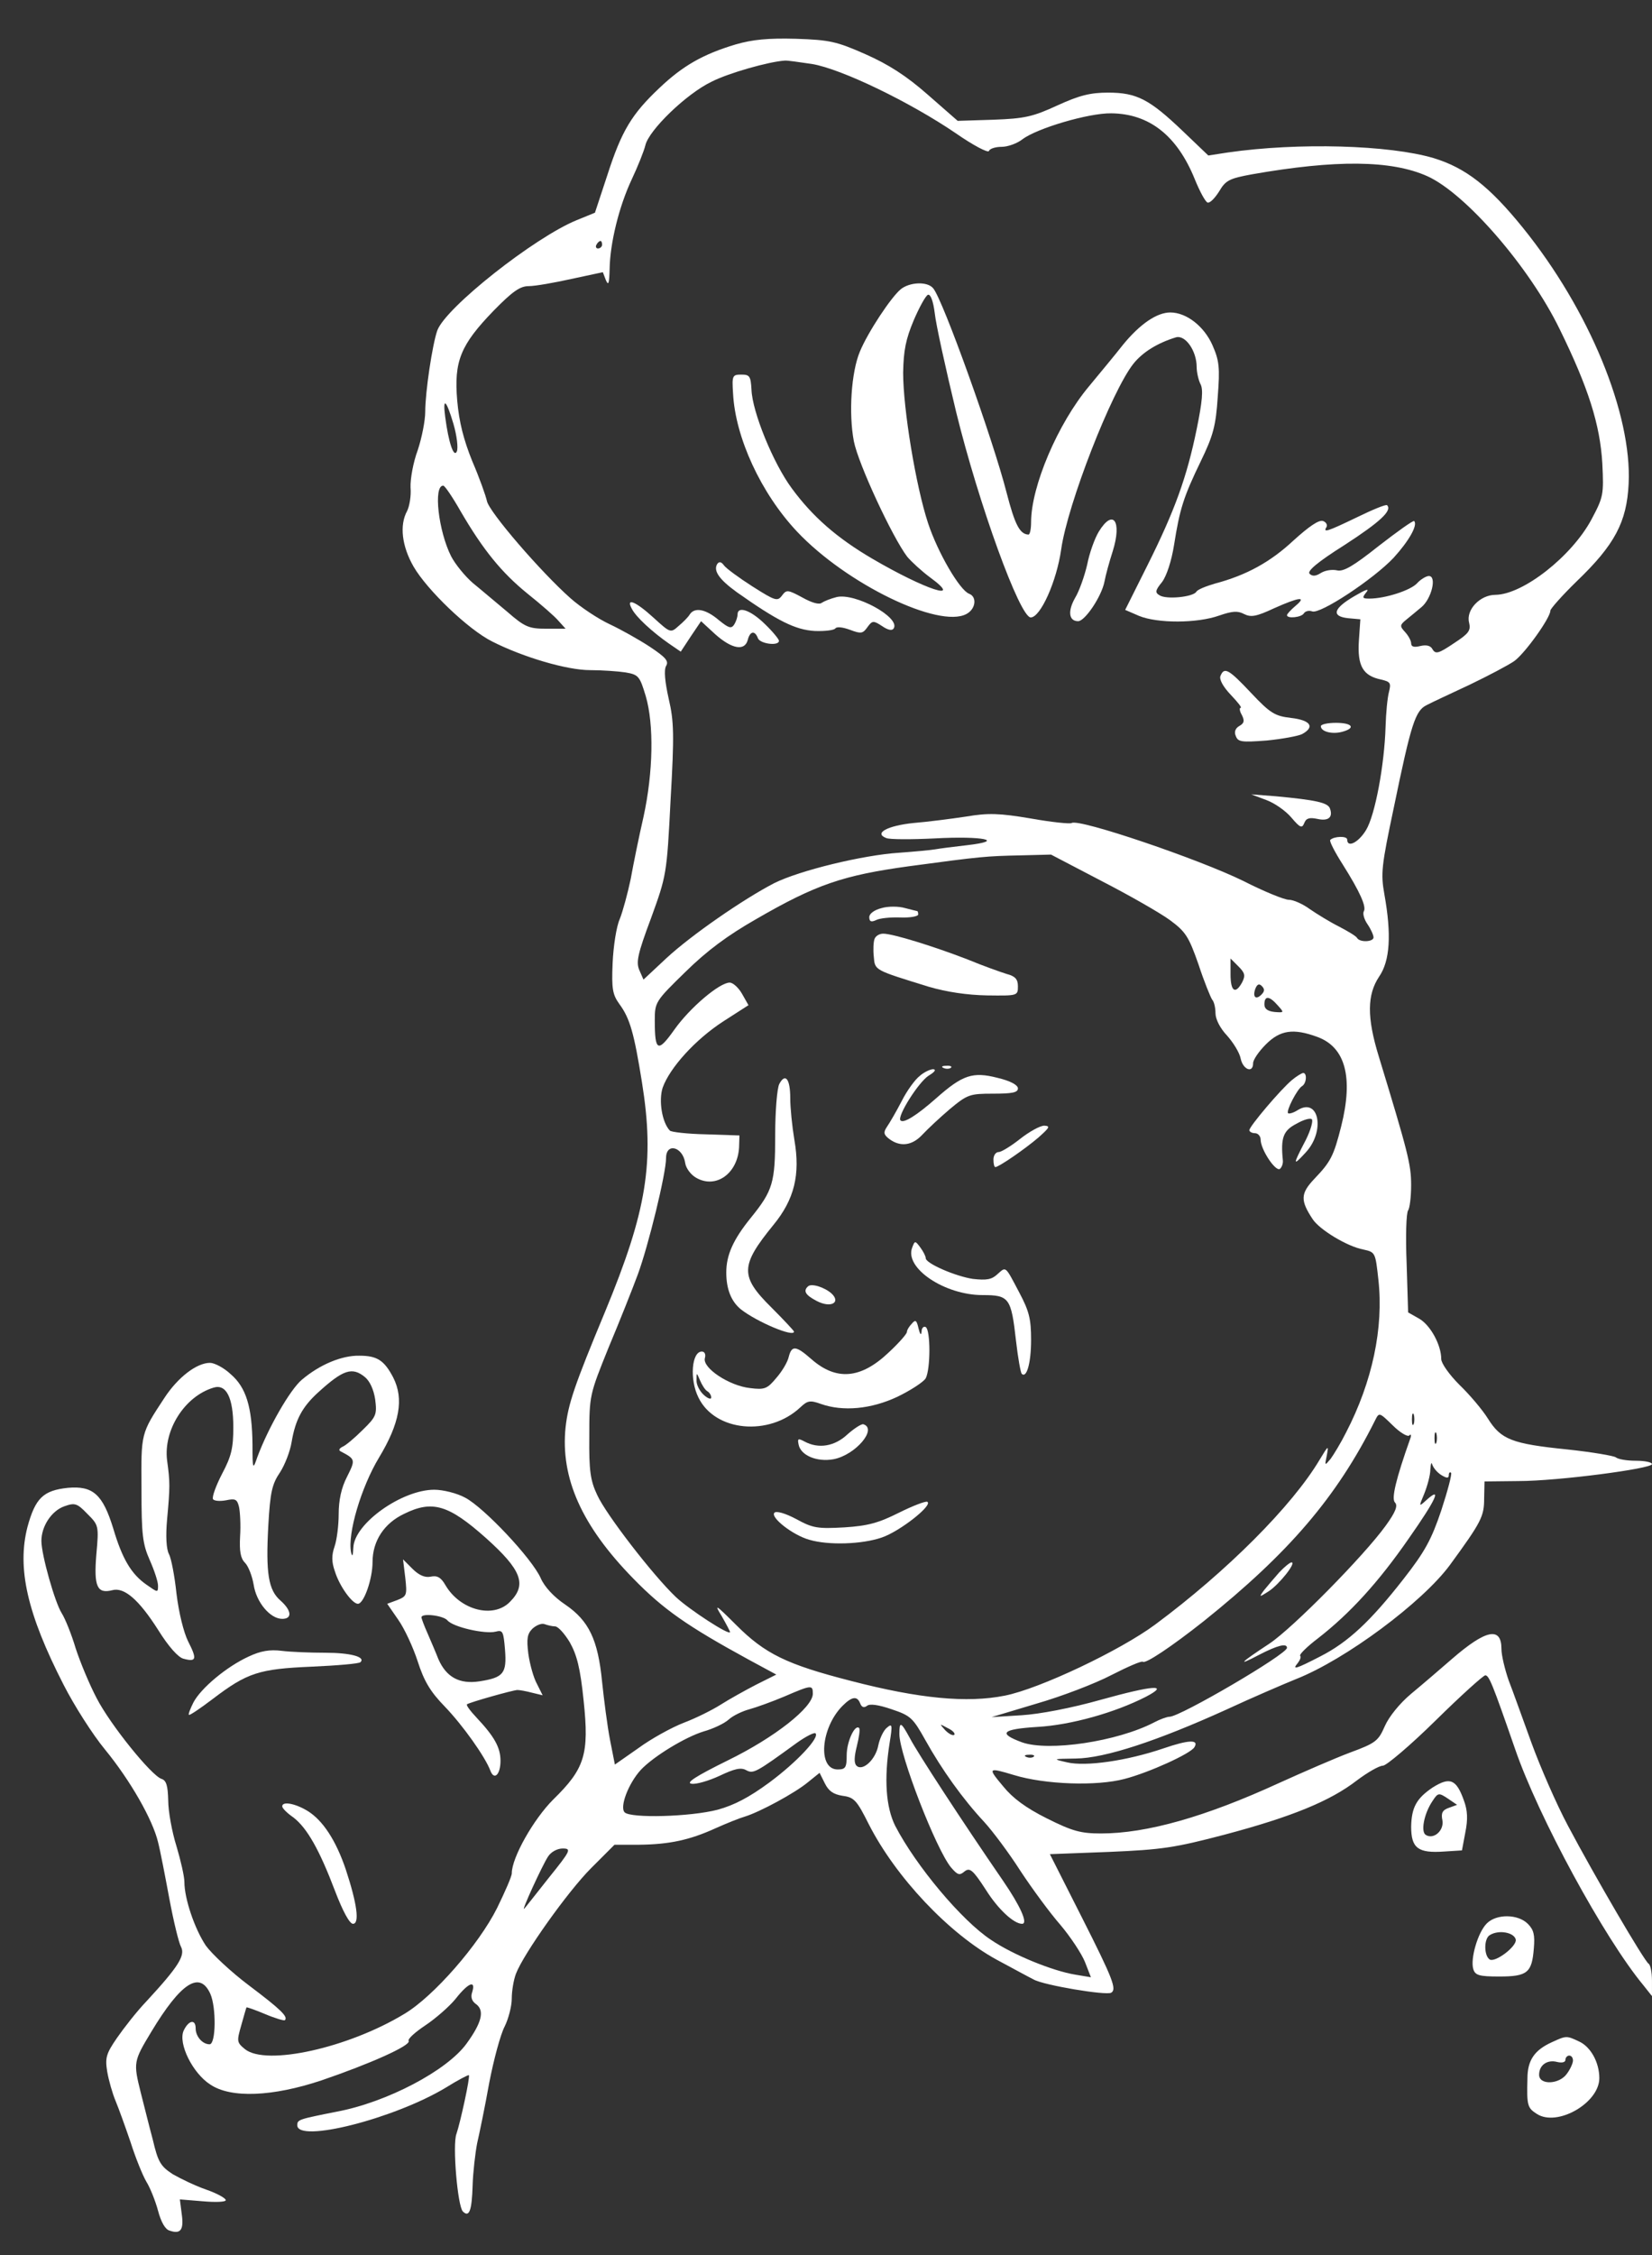 <?xml version="1.0" standalone="no"?>
<!DOCTYPE svg PUBLIC "-//W3C//DTD SVG 20010904//EN"
 "http://www.w3.org/TR/2001/REC-SVG-20010904/DTD/svg10.dtd">
<svg version="1.0" xmlns="http://www.w3.org/2000/svg"
 width="439pt" height="599pt" viewBox="0 0 439 599"
 preserveAspectRatio="xMidYMid meet">

<rect x="0" y="0" width="439" height="599" fill="#333333" stroke="none"/>

<g transform="translate(0,599) scale(0.1,-0.1)"
fill="#ffffff" stroke="none">
<path d="M1955 5872 c-87 -26 -141 -57 -203 -116 -73 -69 -100 -113 -138 -231
l-33 -100 -49 -20 c-112 -46 -348 -232 -370 -293 -13 -37 -32 -163 -32 -216 0
-23 -9 -69 -20 -102 -12 -32 -20 -77 -19 -99 2 -22 -3 -50 -9 -62 -21 -38 -14
-94 17 -148 36 -62 145 -167 209 -199 83 -42 199 -76 260 -76 31 0 74 -3 94
-6 35 -6 38 -10 54 -63 22 -75 20 -202 -6 -321 -12 -52 -27 -126 -34 -165 -8
-38 -21 -86 -29 -106 -9 -20 -17 -72 -19 -117 -3 -69 0 -84 18 -109 28 -38 39
-77 60 -208 34 -212 13 -341 -98 -609 -82 -197 -98 -245 -105 -307 -14 -135
43 -262 180 -402 80 -82 143 -126 306 -215 l74 -40 -54 -27 c-29 -15 -72 -39
-94 -53 -22 -14 -66 -36 -98 -48 -31 -12 -86 -42 -120 -67 l-63 -44 -13 66
c-7 36 -16 106 -21 154 -11 112 -35 162 -98 205 -30 20 -55 47 -65 70 -23 52
-151 188 -201 214 -22 12 -59 21 -82 21 -86 0 -213 -90 -215 -154 -1 -22 -3
-26 -6 -12 -10 49 27 173 74 251 55 91 67 156 38 213 -24 46 -43 58 -90 58
-47 1 -106 -24 -153 -64 -31 -26 -89 -127 -118 -205 -12 -35 -13 -34 -13 33
-1 100 -17 152 -58 187 -18 17 -43 30 -55 30 -35 0 -85 -38 -121 -93 -63 -96
-62 -92 -61 -242 0 -122 3 -146 22 -189 12 -27 22 -57 22 -68 0 -19 -1 -18
-31 3 -40 28 -64 68 -88 149 -28 91 -54 114 -121 108 -65 -7 -86 -27 -107
-104 -28 -109 -1 -230 96 -419 28 -55 77 -132 110 -172 68 -83 127 -187 141
-246 6 -23 19 -91 30 -150 11 -59 25 -117 31 -128 12 -23 -7 -53 -91 -144 -26
-27 -61 -72 -79 -98 -29 -42 -32 -53 -26 -90 4 -23 14 -58 22 -77 8 -19 26
-69 40 -110 13 -41 32 -88 42 -105 10 -16 24 -51 31 -77 8 -30 19 -50 31 -53
29 -10 38 2 32 44 l-5 39 61 -5 c34 -3 61 -2 61 3 0 5 -23 18 -52 28 -29 10
-68 29 -89 41 -32 21 -39 32 -53 92 -10 37 -24 94 -32 125 -20 80 -19 83 28
161 79 131 129 163 157 101 16 -36 15 -134 -2 -134 -19 0 -37 21 -37 42 0 26
-19 22 -32 -6 -15 -34 24 -113 71 -143 55 -37 166 -32 295 11 129 44 239 93
232 105 -3 5 17 23 44 41 27 18 64 50 81 71 33 42 54 51 44 18 -5 -14 -1 -25
11 -33 22 -17 14 -49 -26 -104 -52 -72 -212 -156 -345 -181 -101 -20 -105 -21
-105 -36 0 -48 257 17 395 100 32 20 59 34 61 33 4 -4 -23 -127 -33 -156 -11
-28 3 -192 17 -206 17 -17 24 2 26 69 1 35 7 86 12 112 6 26 21 98 32 160 12
62 30 129 41 150 10 20 19 54 19 74 0 21 5 50 11 66 20 53 138 219 200 281
l62 62 66 0 c79 1 133 12 203 44 29 13 64 27 78 31 39 12 132 62 167 91 l31
25 14 -28 c10 -20 22 -29 47 -33 31 -4 38 -12 70 -76 72 -141 213 -290 339
-359 41 -22 85 -46 99 -53 26 -15 193 -43 206 -35 15 9 5 36 -78 200 l-85 168
158 6 c140 6 174 11 307 46 177 47 280 89 351 144 28 21 59 39 69 39 9 0 73
54 140 120 67 66 127 120 132 120 10 0 19 -22 79 -195 62 -181 238 -504 341
-628 l23 -29 0 41 c0 22 -4 42 -9 45 -12 8 -143 232 -214 366 -31 58 -74 157
-97 220 -23 63 -50 139 -61 167 -10 29 -19 66 -19 83 0 60 -41 52 -131 -26
-31 -27 -80 -69 -109 -93 -31 -26 -59 -61 -70 -86 -17 -39 -24 -45 -92 -70
-40 -15 -125 -52 -189 -81 -196 -90 -352 -134 -473 -134 -54 0 -76 6 -144 40
-56 28 -91 54 -116 85 -42 50 -41 51 29 30 82 -25 219 -30 294 -10 65 17 175
67 185 84 13 21 -15 20 -82 -3 -97 -33 -207 -49 -257 -37 -39 9 -38 9 24 10
78 1 217 47 400 130 69 32 153 68 185 81 132 52 336 204 409 303 84 115 91
129 91 177 l1 45 90 1 c105 0 355 33 355 45 0 5 -19 9 -43 9 -24 0 -47 4 -53
9 -5 4 -63 14 -129 21 -147 15 -176 26 -211 82 -15 24 -49 64 -76 90 -27 27
-48 57 -48 68 0 38 -29 90 -58 107 l-30 17 -4 131 c-3 71 -1 134 4 140 4 5 8
35 8 67 0 55 -8 86 -86 342 -32 104 -31 164 1 212 29 42 33 112 14 218 -10 56
-8 75 25 231 46 223 57 257 87 272 13 7 65 31 114 54 50 24 103 52 119 63 29
21 96 115 96 134 0 5 32 41 70 78 101 97 133 157 138 259 9 185 -104 461 -281
680 -89 110 -152 159 -237 185 -118 35 -360 42 -547 15 l-52 -8 -68 65 c-88
84 -122 102 -198 102 -47 0 -76 -7 -135 -34 -65 -30 -87 -35 -170 -38 l-95 -3
-80 70 c-57 50 -104 80 -165 107 -77 34 -95 38 -185 41 -74 2 -115 -2 -160
-15z m203 -52 c78 -13 260 -101 382 -184 46 -32 86 -53 88 -47 2 6 17 11 34
11 16 0 41 9 55 20 38 29 176 70 236 69 101 -1 175 -59 222 -175 13 -32 28
-60 34 -62 6 -2 19 11 31 30 17 29 27 34 87 45 222 39 370 38 466 -5 102 -46
272 -242 352 -407 76 -155 107 -253 113 -356 4 -83 3 -89 -29 -149 -52 -97
-181 -199 -255 -200 -41 0 -79 -40 -70 -74 5 -21 -1 -29 -41 -55 -40 -27 -48
-29 -56 -16 -5 10 -16 13 -33 9 -16 -4 -24 -2 -24 7 0 7 -7 20 -16 30 -15 16
-14 19 3 33 10 8 28 23 40 33 27 22 42 83 20 83 -7 0 -22 -9 -31 -19 -17 -19
-85 -41 -127 -41 -19 0 -20 2 -8 17 9 11 -2 7 -31 -10 -57 -33 -63 -54 -18
-59 l33 -3 -4 -58 c-4 -66 11 -92 59 -102 25 -6 27 -9 21 -33 -4 -15 -8 -56
-9 -92 -3 -102 -28 -236 -52 -275 -20 -33 -50 -48 -50 -25 0 10 -35 9 -45 -1
-3 -3 12 -32 33 -65 46 -73 64 -113 56 -125 -3 -6 1 -21 10 -34 9 -13 16 -29
16 -35 0 -12 -37 -14 -44 -1 -3 5 -25 18 -48 30 -24 12 -58 33 -77 46 -19 14
-44 25 -56 25 -12 0 -66 22 -121 50 -118 58 -436 166 -456 154 -4 -3 -53 2
-109 12 -83 14 -113 15 -172 5 -40 -6 -102 -14 -139 -17 -69 -7 -107 -27 -73
-40 9 -4 67 -4 128 -1 130 7 191 -6 87 -18 -36 -4 -74 -9 -85 -11 -11 -2 -54
-6 -95 -9 -96 -6 -265 -47 -333 -81 -81 -42 -219 -137 -286 -199 l-61 -57 -11
25 c-9 21 -5 42 31 138 41 113 42 116 52 314 10 174 9 209 -5 269 -10 45 -13
76 -7 87 8 13 -1 23 -43 51 -29 19 -77 46 -107 60 -30 14 -77 45 -104 69 -79
70 -216 229 -222 258 -3 14 -20 62 -39 106 -23 57 -35 104 -40 161 -9 105 9
148 97 239 50 51 70 65 93 65 17 0 68 9 113 19 l84 18 8 -21 c7 -16 9 -9 10
29 1 69 25 167 59 239 16 34 32 74 36 90 9 40 109 137 176 169 45 23 151 53
194 56 6 1 38 -4 73 -9z m-558 -480 c0 -5 -5 -10 -11 -10 -5 0 -7 5 -4 10 3 6
8 10 11 10 2 0 4 -4 4 -10z m-395 -476 c9 -31 13 -64 9 -73 -8 -18 -22 23 -31
92 -7 54 3 45 22 -19z m19 -232 c60 -103 109 -163 178 -219 35 -28 72 -60 82
-72 l19 -21 -51 0 c-46 0 -57 4 -104 45 -29 24 -70 59 -91 76 -21 18 -47 50
-58 71 -34 67 -48 189 -21 188 4 0 25 -31 46 -68z m1703 -982 c74 -38 156 -85
182 -104 42 -31 50 -44 76 -118 15 -46 32 -87 36 -93 5 -5 9 -21 9 -36 0 -16
12 -40 31 -60 16 -18 33 -45 36 -61 6 -29 33 -40 33 -12 0 9 15 31 34 50 38
38 73 43 136 20 75 -27 97 -107 64 -238 -20 -79 -28 -94 -71 -139 -37 -39 -38
-57 -5 -107 18 -28 92 -73 135 -81 32 -7 32 -8 40 -81 14 -127 -16 -270 -86
-405 -14 -28 -33 -59 -41 -70 -16 -19 -16 -19 -10 10 5 27 4 26 -19 -12 -73
-123 -247 -297 -437 -438 -93 -69 -308 -171 -400 -189 -100 -20 -227 -8 -408
39 -172 44 -229 72 -306 149 -55 55 -59 57 -38 23 12 -21 22 -40 22 -42 0 -11
-109 60 -144 93 -61 58 -186 220 -209 271 -18 38 -22 64 -21 156 0 109 1 111
51 235 29 69 64 157 78 195 28 76 75 268 75 309 0 42 45 30 51 -14 2 -13 15
-31 30 -39 52 -29 109 12 113 81 l1 32 -89 3 c-49 1 -93 6 -96 10 -21 22 -30
80 -19 114 19 53 87 128 161 176 l67 43 -17 30 c-9 16 -24 30 -33 30 -27 0
-106 -67 -147 -125 -44 -62 -52 -58 -52 25 0 48 2 51 81 128 58 57 112 97 189
141 159 92 231 116 405 140 193 26 205 27 299 29 l79 2 134 -70z m374 -269
c-18 -33 -31 -25 -31 21 l0 42 21 -21 c17 -17 19 -24 10 -42z m51 -33 c-15
-15 -24 -6 -16 16 5 12 10 14 17 7 8 -8 8 -14 -1 -23z m43 -28 c18 -20 18 -20
-8 -18 -18 2 -27 8 -27 20 0 24 13 23 35 -2z m-2425 -988 c13 -11 23 -33 27
-59 5 -40 3 -46 -33 -81 -22 -22 -46 -42 -54 -45 -8 -4 -11 -9 -5 -12 40 -21
40 -22 17 -68 -15 -29 -22 -62 -22 -99 0 -30 -5 -69 -11 -86 -8 -23 -8 -41 1
-66 12 -39 46 -86 61 -86 16 0 39 66 39 111 0 56 31 103 84 128 75 37 118 24
217 -64 95 -85 110 -124 64 -170 -44 -45 -132 -22 -171 44 -12 21 -22 27 -40
23 -15 -3 -31 4 -48 21 l-25 25 6 -49 c5 -46 4 -49 -21 -59 l-27 -10 29 -42
c17 -24 40 -74 52 -111 17 -53 34 -81 72 -120 48 -50 107 -133 121 -170 10
-27 27 -11 27 26 0 35 -16 64 -63 114 -17 18 -29 34 -26 36 6 5 123 38 134 38
6 0 23 -3 38 -7 l29 -7 -15 30 c-9 16 -19 52 -23 80 -5 40 -3 53 11 67 10 9
24 15 32 12 8 -3 21 -6 28 -6 8 0 25 -19 39 -42 19 -34 28 -68 37 -156 15
-142 3 -180 -81 -262 -52 -52 -110 -154 -110 -196 0 -8 -18 -49 -39 -92 -49
-98 -169 -235 -246 -281 -150 -91 -368 -139 -424 -94 -22 18 -22 21 -10 63 7
25 13 46 14 48 1 1 24 -7 50 -18 26 -11 50 -18 52 -16 9 9 -10 28 -95 92 -48
36 -99 84 -115 106 -30 45 -57 125 -57 169 0 15 -10 58 -21 95 -12 38 -22 93
-22 122 -1 39 -5 53 -18 57 -27 9 -136 144 -172 214 -19 36 -44 96 -56 133
-11 37 -28 79 -37 93 -18 28 -54 155 -54 192 0 39 27 80 61 92 28 10 34 8 61
-20 30 -30 31 -31 24 -108 -7 -85 2 -105 42 -95 32 9 71 -25 122 -105 28 -45
54 -74 68 -77 34 -9 36 -1 12 46 -12 24 -25 77 -31 127 -5 47 -14 94 -20 105
-7 13 -9 48 -5 92 8 87 8 99 0 157 -10 81 47 170 123 193 34 11 53 -26 53
-105 0 -55 -5 -77 -30 -124 -16 -31 -27 -61 -24 -67 3 -5 19 -6 35 -3 24 5 29
3 34 -17 3 -13 5 -49 3 -79 -2 -39 1 -58 13 -70 9 -9 19 -35 23 -58 7 -47 44
-91 76 -91 27 0 25 22 -4 48 -33 28 -40 73 -33 200 5 89 10 110 31 141 13 20
27 56 31 81 10 59 28 93 71 132 66 60 90 68 124 40z m2775 -155 c4 5 6 1 3 -7
-39 -110 -51 -161 -41 -171 8 -8 2 -25 -25 -62 -57 -79 -246 -271 -309 -313
-79 -52 -87 -61 -28 -30 50 26 75 32 75 19 0 -17 -284 -183 -312 -183 -7 0
-26 -7 -41 -15 -98 -51 -280 -78 -351 -53 -65 24 -54 35 41 41 89 5 206 38
288 80 65 34 20 31 -120 -8 -78 -22 -162 -38 -210 -41 l-80 -5 120 36 c66 19
155 53 199 76 43 22 80 38 83 35 7 -6 76 40 162 108 226 181 353 329 455 533
11 22 11 22 47 -13 19 -19 39 -31 44 -27z m12 31 c-3 -7 -5 -2 -5 12 0 14 2
19 5 13 2 -7 2 -19 0 -25z m60 -50 c-3 -7 -5 -2 -5 12 0 14 2 19 5 13 2 -7 2
-19 0 -25z m13 -86 c15 -9 20 -9 20 0 0 6 3 9 6 6 3 -3 -9 -48 -26 -100 -26
-77 -43 -109 -101 -183 -86 -110 -146 -167 -221 -205 -64 -33 -76 -37 -59 -17
6 8 9 16 6 19 -3 3 18 24 47 46 85 66 161 149 242 266 73 104 89 140 46 101
-20 -18 -20 -18 -5 18 8 20 16 49 16 64 1 15 3 21 5 13 3 -9 13 -21 24 -28z
m-2641 -386 c15 -18 100 -37 128 -30 19 5 21 1 25 -48 5 -63 -4 -74 -68 -84
-53 -8 -88 11 -109 59 -7 18 -20 48 -29 69 -9 20 -16 39 -16 42 0 12 58 5 69
-8z m971 -195 c0 -36 -101 -116 -226 -177 -85 -42 -113 -60 -96 -62 12 -2 46
8 74 21 40 19 57 23 71 15 19 -10 25 -7 135 73 24 17 46 28 49 25 12 -11 -50
-77 -123 -131 -53 -39 -93 -60 -137 -72 -73 -19 -231 -23 -247 -7 -14 14 10
77 43 113 34 36 118 87 167 102 25 7 55 21 67 32 11 10 36 22 55 27 18 5 60
20 93 34 72 31 75 31 75 7z m126 -26 c4 -10 10 -12 18 -6 7 6 30 3 65 -9 51
-17 57 -23 90 -82 44 -79 100 -157 156 -217 23 -25 67 -84 97 -131 31 -47 78
-111 106 -143 27 -32 56 -76 65 -98 l16 -41 -42 7 c-60 10 -164 52 -223 92
-78 51 -200 197 -255 303 -25 50 -30 125 -15 220 8 49 7 53 -7 41 -9 -7 -19
-28 -23 -47 -7 -38 -42 -70 -58 -54 -7 7 -6 24 1 52 6 24 9 45 6 48 -11 11
-33 -36 -33 -72 0 -33 -3 -38 -24 -38 -54 0 -45 111 13 169 25 25 39 27 47 6z
m250 -83 c-4 -3 -14 2 -24 12 -16 18 -16 18 6 6 13 -6 21 -14 18 -18z m211
-58 c-3 -3 -12 -4 -19 -1 -8 3 -5 6 6 6 11 1 17 -2 13 -5z m-1288 -321 c-34
-43 -63 -80 -66 -83 -9 -9 48 115 63 138 8 13 25 22 39 22 24 0 22 -5 -36 -77z"/>
<path d="M2394 5222 c-26 -21 -88 -115 -109 -166 -23 -55 -30 -164 -16 -238
12 -61 103 -256 142 -307 11 -13 38 -38 61 -55 90 -66 -12 -33 -154 50 -94 55
-159 112 -214 187 -49 66 -105 203 -107 262 -2 36 -5 40 -27 40 -24 0 -25 -3
-22 -50 6 -117 74 -265 170 -367 131 -139 377 -258 450 -219 25 13 29 46 7 54
-25 10 -83 109 -109 188 -32 97 -66 302 -66 399 1 59 7 89 28 139 15 35 32 66
38 68 7 2 14 -17 18 -49 3 -29 29 -147 57 -263 60 -244 169 -545 198 -545 26
0 69 96 81 181 17 120 134 420 192 493 25 31 64 55 113 70 25 7 55 -36 55 -79
0 -14 5 -35 10 -45 8 -14 5 -47 -10 -120 -26 -127 -58 -216 -131 -362 l-59
-118 37 -16 c49 -20 154 -20 213 1 35 12 49 13 66 4 18 -9 32 -7 79 15 67 30
89 33 58 7 -13 -11 -23 -22 -23 -25 0 -10 39 -6 45 5 4 6 14 8 22 5 21 -8 162
85 216 142 41 45 65 87 55 98 -3 2 -45 -28 -94 -66 -68 -54 -94 -69 -111 -65
-13 3 -32 0 -43 -7 -14 -9 -23 -9 -30 -2 -7 7 21 31 94 77 94 61 126 91 112
105 -3 3 -39 -12 -80 -32 -79 -38 -91 -42 -81 -26 3 6 -1 13 -9 16 -11 4 -37
-14 -78 -51 -62 -58 -126 -93 -209 -115 -24 -7 -47 -16 -50 -22 -9 -14 -81
-21 -98 -9 -12 7 -11 13 7 35 12 16 25 55 32 99 15 95 25 127 71 222 33 68 40
94 45 171 6 78 4 96 -14 137 -22 50 -69 87 -112 87 -36 0 -81 -31 -126 -86
-21 -27 -62 -76 -90 -110 -83 -99 -154 -266 -154 -361 0 -18 -3 -33 -7 -33
-23 1 -36 26 -58 111 -36 141 -169 512 -195 543 -15 19 -62 17 -86 -2z"/>
<path d="M2920 4578 c-11 -18 -25 -57 -31 -88 -7 -30 -21 -70 -32 -88 -20 -35
-17 -62 8 -62 18 0 62 65 70 105 3 17 13 53 22 81 25 80 1 114 -37 52z"/>
<path d="M1906 4492 c-11 -18 5 -41 52 -75 109 -77 156 -100 207 -103 27 -1
52 2 55 7 4 5 20 3 39 -4 29 -11 34 -10 46 7 13 18 16 18 39 3 16 -11 27 -13
31 -6 18 29 -103 95 -152 83 -16 -4 -33 -11 -39 -15 -7 -6 -27 0 -52 14 -39
21 -42 21 -54 5 -12 -16 -18 -14 -78 24 -36 23 -70 48 -76 56 -7 10 -13 11
-18 4z"/>
<path d="M1679 4373 c11 -22 55 -62 98 -92 l32 -22 27 41 27 40 38 -35 c44
-39 78 -45 86 -15 6 24 19 26 27 5 5 -15 56 -22 56 -7 0 4 -17 25 -38 45 -38
37 -72 48 -72 25 0 -7 -4 -19 -9 -27 -8 -12 -15 -9 -41 12 -34 29 -64 35 -77
15 -4 -7 -18 -21 -30 -31 -21 -19 -22 -18 -66 22 -47 43 -75 55 -58 24z"/>
<path d="M3243 4194 c-3 -9 7 -28 28 -50 18 -19 30 -34 26 -34 -4 0 -3 -9 3
-19 8 -16 6 -22 -6 -29 -11 -6 -15 -16 -10 -27 6 -16 15 -17 82 -12 41 4 84
12 94 17 35 19 23 37 -29 43 -43 5 -55 12 -106 66 -61 65 -72 70 -82 45z"/>
<path d="M3510 4061 c0 -14 29 -22 56 -15 38 10 28 24 -16 24 -22 0 -40 -4
-40 -9z"/>
<path d="M3365 3865 c22 -8 52 -29 67 -47 23 -27 28 -29 34 -14 5 13 14 15 34
11 30 -7 43 4 34 28 -6 15 -37 22 -144 32 l-65 5 40 -15z"/>
<path d="M2343 3578 c-20 -5 -33 -15 -33 -24 0 -12 5 -14 18 -8 9 5 38 8 65 7
26 -1 47 3 47 8 0 5 -1 9 -3 9 -1 0 -16 4 -32 8 -17 5 -45 5 -62 0z"/>
<path d="M2324 3496 c-3 -8 -4 -29 -2 -47 3 -37 1 -35 146 -80 48 -14 102 -22
155 -23 81 -1 82 -1 82 24 0 19 -7 27 -30 33 -16 5 -64 22 -105 39 -88 34
-197 68 -223 68 -10 0 -20 -6 -23 -14z"/>
<path d="M2508 3153 c7 -3 16 -2 19 1 4 3 -2 6 -13 5 -11 0 -14 -3 -6 -6z"/>
<path d="M2444 3132 c-12 -9 -34 -39 -48 -67 -14 -27 -32 -58 -39 -68 -10 -15
-9 -21 7 -33 29 -21 60 -17 87 12 13 14 46 45 73 68 47 39 53 41 115 41 51 0
66 3 66 14 0 9 -20 20 -54 28 -66 17 -93 8 -163 -54 -51 -45 -87 -68 -95 -59
-10 10 48 102 75 119 15 9 21 16 12 17 -8 0 -25 -8 -36 -18z"/>
<path d="M3433 3121 c-30 -25 -113 -123 -113 -133 0 -4 7 -8 15 -8 8 0 15 -8
15 -17 0 -26 39 -85 51 -78 5 4 9 14 8 23 -6 60 1 79 36 97 19 11 37 16 41 12
4 -4 -3 -29 -16 -55 -35 -67 -35 -71 -1 -34 54 57 36 149 -21 113 -11 -7 -22
-10 -25 -8 -6 6 24 64 37 72 12 7 14 35 3 35 -5 -1 -18 -9 -30 -19z"/>
<path d="M2071 3111 c-6 -11 -11 -72 -11 -136 0 -127 -6 -147 -65 -220 -47
-58 -65 -99 -65 -145 0 -44 13 -77 39 -98 42 -33 141 -75 141 -59 0 2 -27 31
-60 64 -84 83 -83 111 5 219 56 68 72 134 56 226 -6 36 -11 85 -11 111 0 51
-13 68 -29 38z"/>
<path d="M2711 2965 c-24 -19 -50 -35 -57 -35 -8 0 -14 -9 -14 -20 0 -11 2
-20 5 -20 9 0 79 48 115 79 29 26 32 30 15 31 -11 0 -40 -16 -64 -35z"/>
<path d="M2424 2676 c-21 -54 86 -126 187 -126 71 0 76 -7 89 -122 5 -44 12
-83 15 -87 13 -13 25 28 25 90 0 55 -5 76 -31 125 -39 74 -35 70 -59 49 -15
-14 -29 -16 -65 -12 -46 7 -125 41 -125 55 0 5 -6 17 -14 28 -14 19 -15 19
-22 0z"/>
<path d="M2147 2573 c-13 -12 -7 -23 24 -39 37 -19 64 -4 39 20 -19 17 -54 28
-63 19z"/>
<path d="M2423 2474 c-7 -7 -13 -17 -13 -22 0 -5 -22 -30 -49 -55 -74 -70
-139 -75 -205 -17 -41 36 -52 37 -60 6 -3 -14 -18 -39 -33 -56 -24 -29 -31
-32 -70 -27 -55 6 -126 53 -120 79 3 10 0 18 -8 18 -27 0 -33 -74 -9 -122 44
-91 188 -104 271 -26 19 18 26 19 54 9 59 -21 134 -14 204 19 35 17 69 39 75
49 13 25 13 128 0 136 -5 3 -11 -2 -11 -12 -1 -11 -4 -8 -8 8 -5 22 -8 25 -18
13z m-544 -179 c6 -3 11 -11 11 -17 0 -6 -9 -3 -20 7 -11 10 -20 28 -19 39 0
21 0 21 9 0 5 -12 13 -25 19 -29z"/>
<path d="M2252 2180 c-34 -32 -77 -39 -114 -19 -17 9 -19 8 -16 -7 5 -30 49
-48 93 -40 58 11 118 81 79 93 -5 1 -24 -11 -42 -27z"/>
<path d="M2389 1972 c-54 -27 -82 -35 -145 -39 -72 -4 -84 -2 -128 22 -30 16
-53 22 -58 17 -12 -12 49 -60 93 -72 51 -15 140 -12 192 6 48 16 138 87 121
95 -5 2 -39 -11 -75 -29z"/>
<path d="M661 1590 c-59 -27 -127 -84 -147 -122 -8 -16 -14 -31 -12 -33 2 -2
30 17 63 42 92 70 123 80 263 86 68 3 127 8 130 12 14 14 -27 25 -94 25 -39 0
-91 2 -115 5 -32 4 -56 0 -88 -15z"/>
<path d="M750 1192 c0 -5 13 -18 29 -29 37 -28 70 -87 111 -195 21 -55 39 -88
48 -88 18 0 11 53 -19 144 -26 77 -61 131 -102 156 -33 20 -67 26 -67 12z"/>
<path d="M3399 1813 c-14 -16 -32 -37 -40 -47 -14 -19 -13 -19 12 -3 28 18 75
77 61 77 -4 0 -19 -12 -33 -27z"/>
<path d="M2390 1384 c0 -55 97 -305 137 -354 18 -21 23 -22 36 -11 14 11 22 5
57 -49 32 -51 74 -90 96 -90 17 0 -5 48 -51 115 -108 157 -228 341 -247 378
-24 44 -28 46 -28 11z"/>
<path d="M3807 1242 c-43 -29 -56 -53 -57 -104 0 -57 18 -71 88 -66 l47 3 9
48 c7 35 6 58 -4 85 -20 56 -37 63 -83 34z m43 -54 c-17 -6 -21 -14 -17 -33 5
-27 -23 -52 -44 -39 -14 8 -5 56 17 89 15 23 17 24 41 8 l25 -17 -22 -8z"/>
<path d="M3951 881 c-24 -24 -44 -94 -36 -121 5 -17 16 -20 69 -20 75 0 87 10
92 75 3 35 0 49 -16 65 -26 26 -83 27 -109 1z m77 -43 c3 -18 -54 -61 -69 -53
-16 10 -16 56 0 65 24 15 65 7 69 -12z"/>
<path d="M4125 566 c-47 -21 -66 -48 -66 -97 -2 -72 0 -78 25 -94 54 -35 166
29 166 95 0 42 -23 84 -55 98 -32 15 -33 15 -70 -2z m55 -49 c0 -7 -7 -23 -16
-35 -20 -29 -74 -31 -74 -3 0 26 22 41 48 34 13 -3 22 -1 22 6 0 6 5 11 10 11
6 0 10 -6 10 -13z"/>
</g>
</svg>
